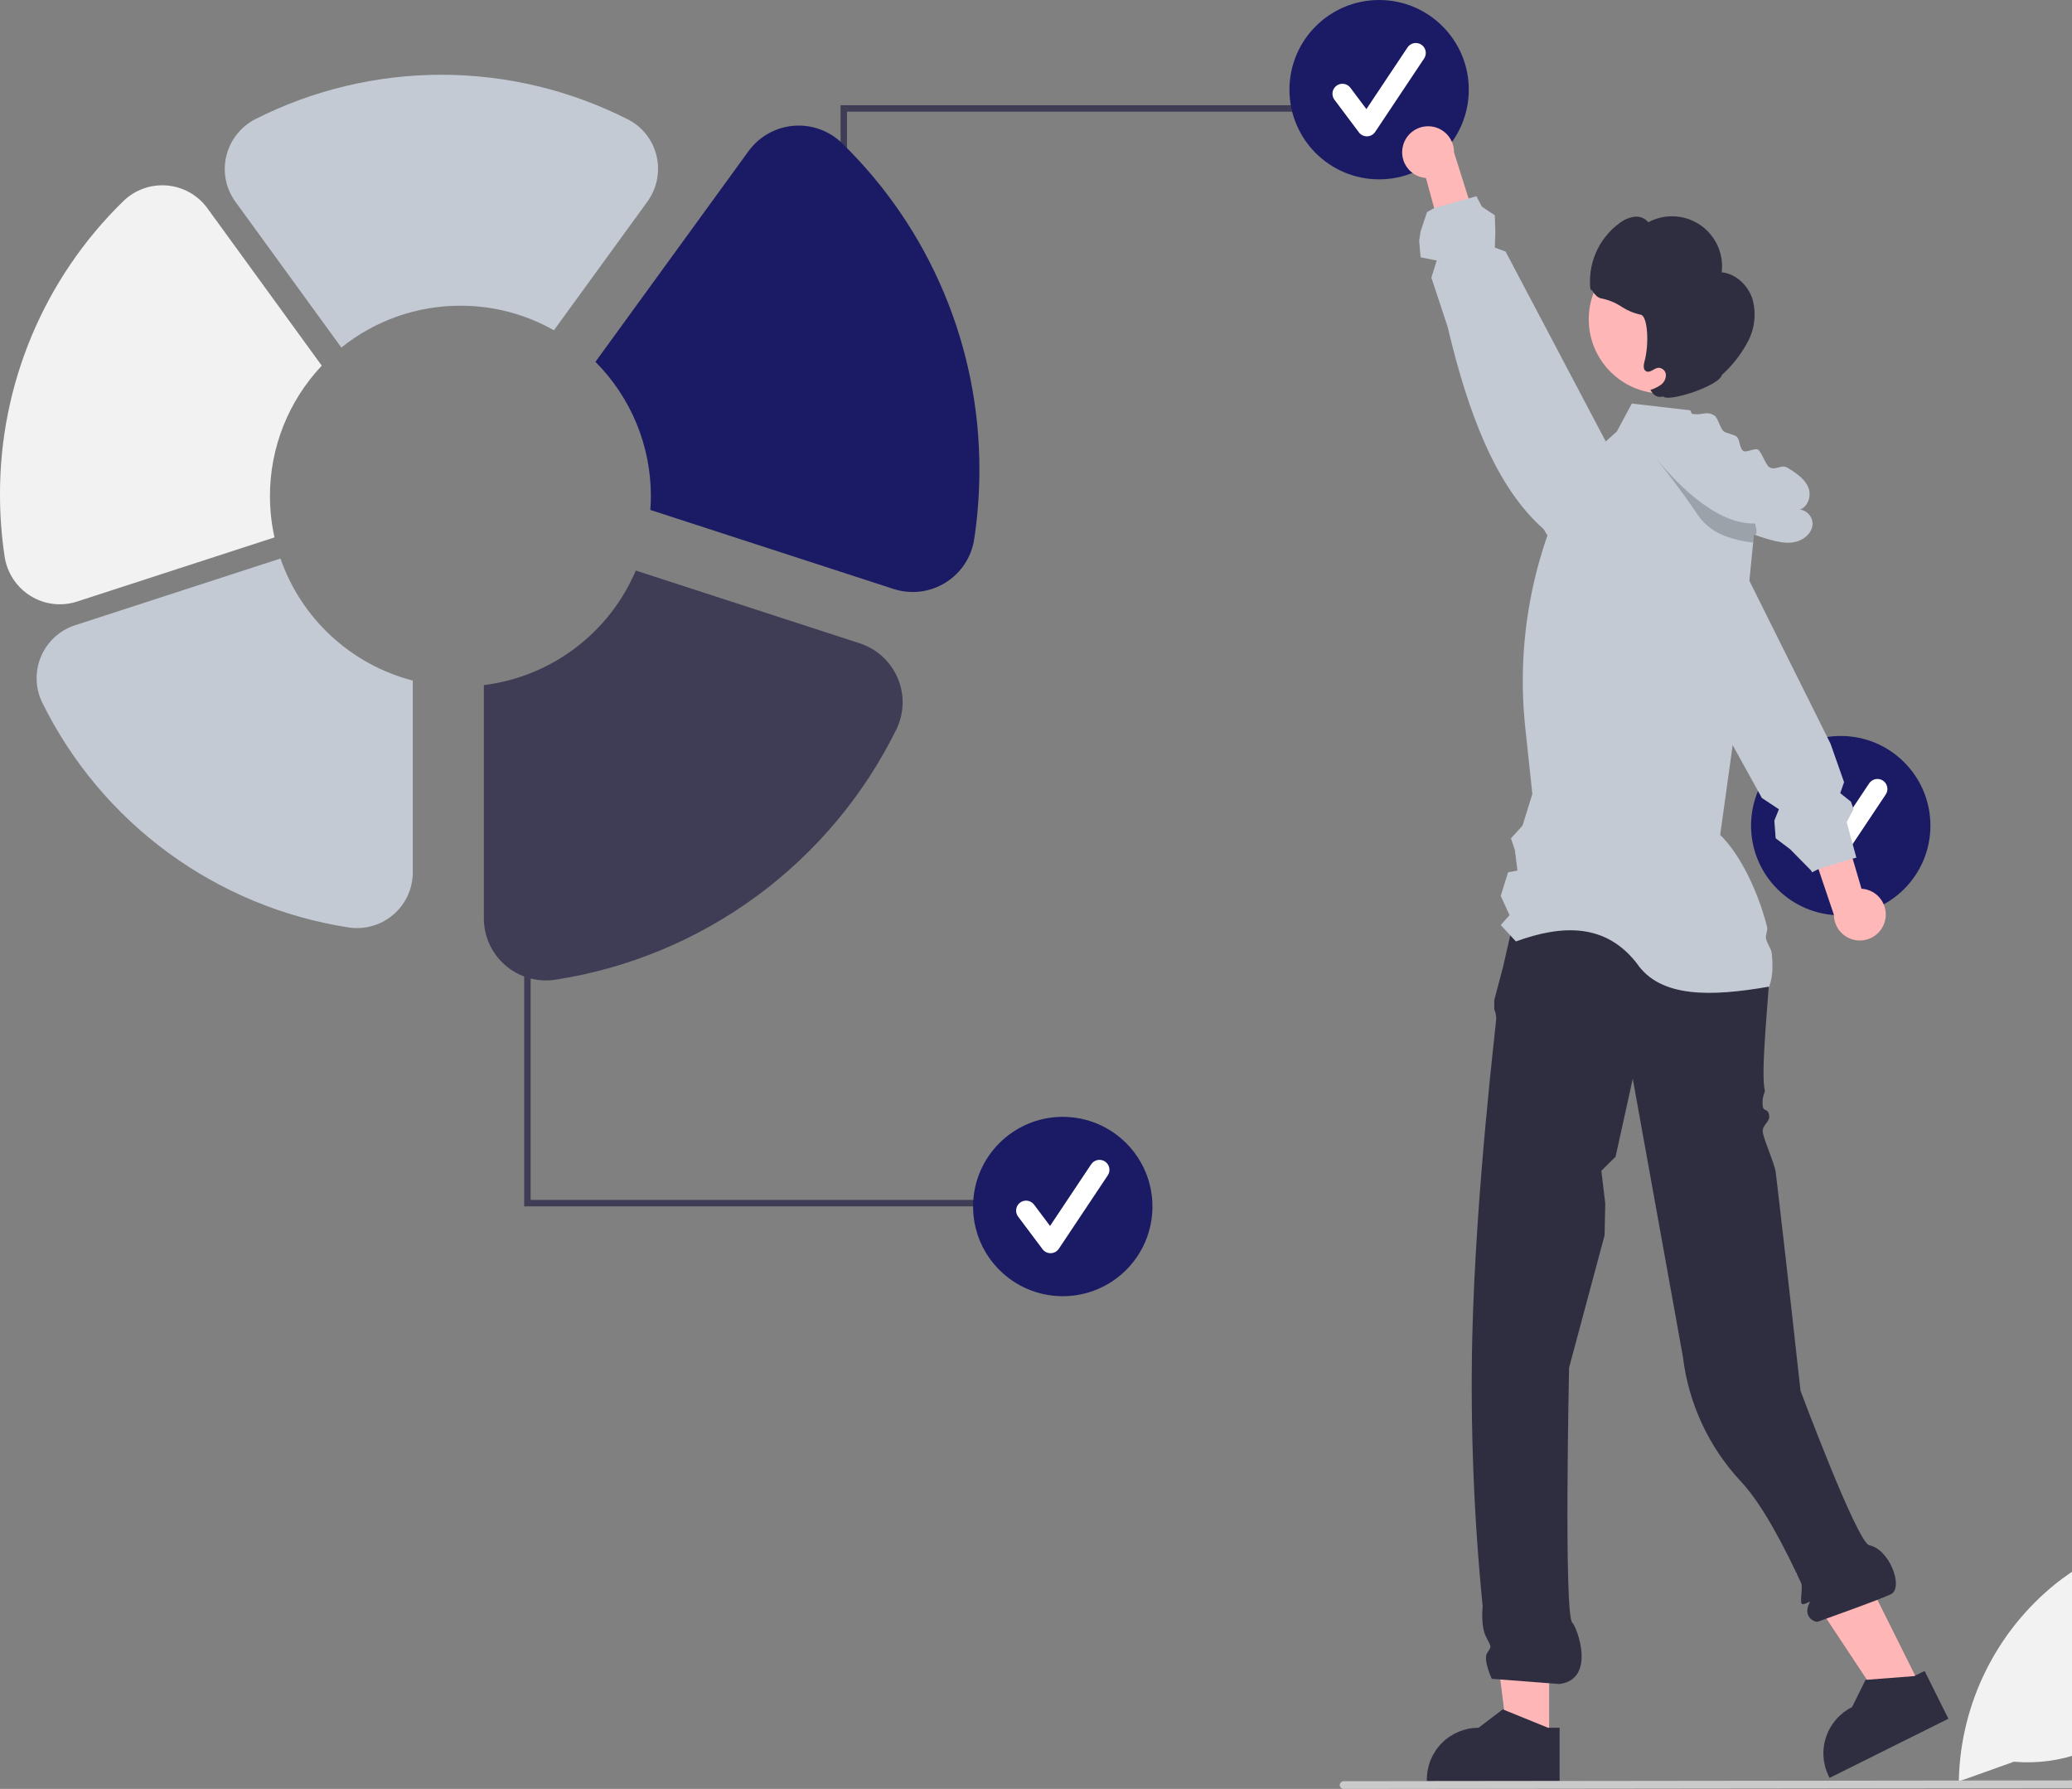 <svg width="380" height="328" viewBox="0 0 380 328" fill="none" xmlns="http://www.w3.org/2000/svg">
<rect x="0" y="0" width="380" height="328" fill="#808080" stroke="none"/>
<g clip-path="url(#clip0_24_940)">
<path d="M284.106 319.253L276.554 319.253L272.961 290.132H284.107L284.106 319.253Z" fill="#FFB6B6"/>
<path d="M283.904 316.787L275.841 313.508L275.61 313.414L271.158 316.787C268.644 316.788 266.234 317.786 264.456 319.563C262.679 321.34 261.68 323.75 261.68 326.263V326.57H286.03V316.787H283.904Z" fill="#2F2E41"/>
<path d="M352.344 309.438L345.585 312.805L329.375 288.344L339.351 283.374L352.344 309.438Z" fill="#FFB6B6"/>
<path d="M352.97 306.371L351.241 307.229L351.063 307.318L342.396 307.987L342.136 308.004L339.655 313.005C338.541 313.56 337.547 314.329 336.731 315.268C335.914 316.207 335.291 317.298 334.896 318.478C334.501 319.658 334.343 320.904 334.43 322.146C334.517 323.387 334.848 324.599 335.404 325.712L335.541 325.984L357.333 315.13L352.97 306.371Z" fill="#2F2E41"/>
<path d="M278.984 162.732L320.627 164.189L320.918 163.767C320.918 163.767 324.47 172.053 324.47 179.155C324.47 181.516 322.827 196.96 323.662 199.882C323.766 200.246 323.051 201.136 323.286 202.828C323.438 203.927 324.277 203.082 324.47 204.604C324.608 205.696 323.131 206.299 323.286 207.563C323.455 208.944 325.486 213.416 325.669 214.951C327.616 231.302 330.208 254.988 330.208 254.988C330.208 254.988 340.62 282.866 342.822 283.319C346.519 284.079 349.015 290.799 346.967 292.196C345.991 292.862 333.383 297.338 333.383 297.338C332.69 297.464 330.523 296.377 331.904 293.807C332.158 293.334 330.642 294.538 330.39 293.972C330.122 293.369 330.648 290.973 330.341 290.304C327.586 284.301 323.355 275.982 319.346 271.71C313.423 265.399 309.671 257.36 308.64 248.767L299.444 197.795L296.292 212.089L293.685 214.665L294.4 220.672L294.277 226.502L287.764 250.767C287.764 250.767 286.788 296.084 288.356 297.523C289.206 298.302 292.811 307.902 285.988 308.768L273.592 307.812C273.592 307.812 271.922 304.293 272.757 303.041C273.592 301.789 273.542 302.13 272.523 300.081C271.504 298.032 271.922 294.559 271.922 294.559C270.298 278.24 269.658 261.837 270.004 245.441C270.625 218.51 274.391 187.573 274.391 186.942C274.422 186.298 274.303 185.655 274.044 185.064V183.364L275.643 177.341L278.984 162.732Z" fill="#2F2E41"/>
<path d="M337.586 167.822C346.669 167.822 354.033 160.461 354.033 151.381C354.033 142.3 346.669 134.939 337.586 134.939C328.503 134.939 321.14 142.3 321.14 151.381C321.14 160.461 328.503 167.822 337.586 167.822Z" fill="#1B1A64"/>
<path d="M335.343 159.938C335.059 159.938 334.779 159.872 334.525 159.745C334.271 159.618 334.05 159.433 333.879 159.206L329.393 153.225C329.248 153.033 329.144 152.815 329.084 152.582C329.024 152.349 329.011 152.107 329.045 151.869C329.079 151.632 329.16 151.403 329.282 151.196C329.404 150.99 329.566 150.809 329.758 150.665C329.951 150.521 330.169 150.416 330.402 150.356C330.635 150.297 330.877 150.284 331.115 150.318C331.353 150.352 331.581 150.432 331.788 150.554C331.995 150.677 332.175 150.839 332.32 151.031L335.255 154.943L342.794 143.638C342.927 143.438 343.099 143.266 343.298 143.132C343.498 142.998 343.722 142.905 343.958 142.858C344.194 142.811 344.436 142.81 344.672 142.857C344.908 142.903 345.132 142.996 345.332 143.129C345.532 143.263 345.704 143.434 345.838 143.634C345.971 143.833 346.065 144.058 346.112 144.293C346.159 144.529 346.159 144.771 346.112 145.007C346.065 145.243 345.972 145.467 345.839 145.667L336.865 159.123C336.703 159.367 336.484 159.568 336.228 159.709C335.972 159.851 335.686 159.929 335.394 159.937C335.377 159.937 335.36 159.938 335.343 159.938Z" fill="white"/>
<path d="M345.719 168.762C345.879 168.09 345.89 167.391 345.751 166.714C345.611 166.037 345.325 165.398 344.913 164.844C344.5 164.289 343.971 163.832 343.362 163.504C342.753 163.176 342.08 162.986 341.39 162.946L332.963 134.243L327.262 140.857L336.332 167.732C336.342 168.895 336.779 170.015 337.56 170.878C338.34 171.741 339.41 172.288 340.568 172.415C341.725 172.542 342.888 172.24 343.837 171.567C344.787 170.894 345.456 169.896 345.719 168.762V168.762Z" fill="#FFB8B8"/>
<path d="M339.773 154.759L338.678 150.746L339.933 148.35L339.839 148.071L339.46 146.994L337.494 145.42L338.199 143.414L335.712 136.353L335.102 135.128L320.829 106.477L317.407 99.606L316.614 98.363L314.145 94.492L310.77 89.207C310.234 88.362 309.535 87.633 308.713 87.061C307.892 86.489 306.965 86.085 305.987 85.875C305.67 85.805 305.35 85.756 305.028 85.727L304.797 85.709C304.221 85.677 303.643 85.711 303.074 85.81H303.062C302.06 85.984 301.105 86.362 300.256 86.922C299.588 87.355 298.992 87.89 298.492 88.509C297.339 89.938 296.74 91.734 296.804 93.569L296.911 96.457L297.018 99.085L302.026 108.14L302.352 108.732L302.358 108.75L317.768 136.625L322.415 145.029L323.12 146.308L326.246 148.379L325.411 150.462L325.654 153.706L328.312 155.712L332.166 159.624L332.32 159.944L333.504 159.346L333.616 159.287L333.883 159.21L337.547 158.103L339.773 157.434L339.845 157.411L340.454 157.257L339.773 154.759Z" fill="#C3CAD4"/>
<path d="M403.126 285.059C402.01 283.64 400.494 282.588 398.774 282.038C397.054 281.488 395.209 281.466 393.476 281.975L393.097 282.088L389.699 295.351C389.19 293.374 388.1 288.912 387.414 284.544L387.354 284.183L387.017 284.331C383.464 285.9 380.125 287.913 377.077 290.32C371.678 294.65 367.286 300.103 364.208 306.301C361.129 312.498 359.438 319.292 359.251 326.209L359.245 326.464L359.239 326.623L359.689 326.464L369.345 323.013C373.62 323.39 377.925 322.807 381.947 321.308C385.968 319.809 389.603 317.432 392.588 314.349C396.489 310.235 399.165 304.944 401.752 299.825C402.51 298.334 403.286 296.795 404.079 295.315C404.964 293.706 405.346 291.869 405.176 290.041C405.007 288.212 404.292 286.477 403.126 285.059V285.059Z" fill="#F2F2F2"/>
<path d="M155.338 64.889H154.154V19.292H239.794V20.476H155.338V64.889Z" fill="#3F3D56"/>
<path d="M252.927 32.883C262.01 32.883 269.373 25.522 269.373 16.441C269.373 7.361 262.01 0 252.927 0C243.844 0 236.481 7.361 236.481 16.441C236.481 25.522 243.844 32.883 252.927 32.883Z" fill="#1B1A64"/>
<path d="M250.683 24.998C250.399 24.998 250.119 24.932 249.865 24.805C249.611 24.678 249.39 24.494 249.22 24.267L244.733 18.286C244.589 18.094 244.484 17.875 244.425 17.642C244.365 17.41 244.352 17.168 244.386 16.93C244.42 16.692 244.5 16.463 244.623 16.257C244.745 16.05 244.907 15.87 245.099 15.726C245.291 15.581 245.51 15.477 245.743 15.417C245.975 15.357 246.218 15.344 246.456 15.378C246.693 15.412 246.922 15.493 247.129 15.615C247.336 15.737 247.516 15.899 247.66 16.091L250.596 20.004L258.135 8.698C258.268 8.498 258.44 8.327 258.639 8.193C258.839 8.059 259.063 7.966 259.299 7.918C259.534 7.871 259.777 7.871 260.013 7.917C260.249 7.964 260.473 8.057 260.673 8.19C260.873 8.323 261.045 8.495 261.178 8.694C261.312 8.894 261.405 9.118 261.452 9.354C261.499 9.589 261.499 9.832 261.453 10.068C261.406 10.303 261.313 10.528 261.179 10.727L252.206 24.184C252.043 24.427 251.825 24.628 251.569 24.77C251.313 24.911 251.027 24.989 250.734 24.998C250.717 24.998 250.7 24.998 250.683 24.998Z" fill="white"/>
<path d="M97.32 175.59H96.136V221.187H181.776V220.003H97.32V175.59Z" fill="#3F3D56"/>
<path d="M194.909 237.659C203.992 237.659 211.355 230.298 211.355 221.218C211.355 212.138 203.992 204.777 194.909 204.777C185.826 204.777 178.462 212.138 178.462 221.218C178.462 230.298 185.826 237.659 194.909 237.659Z" fill="#1B1A64"/>
<path d="M192.665 229.775C192.381 229.775 192.101 229.709 191.847 229.582C191.593 229.455 191.372 229.27 191.202 229.043L186.715 223.062C186.571 222.87 186.466 222.652 186.406 222.419C186.347 222.186 186.334 221.944 186.368 221.706C186.401 221.469 186.482 221.24 186.604 221.033C186.727 220.827 186.889 220.646 187.081 220.502C187.273 220.358 187.492 220.253 187.725 220.194C187.957 220.134 188.199 220.121 188.437 220.155C188.675 220.189 188.904 220.269 189.111 220.392C189.317 220.514 189.498 220.676 189.642 220.868L192.577 224.78L200.117 213.475C200.25 213.275 200.421 213.103 200.621 212.969C200.821 212.835 201.045 212.742 201.28 212.695C201.516 212.648 201.759 212.647 201.995 212.694C202.23 212.741 202.455 212.833 202.655 212.966C202.855 213.1 203.026 213.271 203.16 213.471C203.294 213.671 203.387 213.895 203.434 214.13C203.481 214.366 203.481 214.609 203.434 214.844C203.388 215.08 203.295 215.304 203.161 215.504L194.188 228.96C194.025 229.204 193.807 229.405 193.551 229.546C193.295 229.688 193.009 229.766 192.716 229.774C192.699 229.774 192.682 229.775 192.665 229.775Z" fill="white"/>
<path d="M325.062 177.267C325.079 178.513 324.879 179.753 324.47 180.93L324.381 180.913C313.866 182.731 304.487 183.028 300.147 176.576C294.487 169.37 286.7 169.451 278.014 172.615L276.984 171.502L275.231 169.614L276.841 167.792L275.231 164.276L276.575 159.938L278.292 159.624L277.83 155.89L277.108 153.706L279.227 151.38L281.027 145.574L279.731 133.423C277.956 116.769 281.394 99.974 289.57 85.354L294.49 80.939L296.532 79.104L299.273 73.991L302.168 74.328L310.007 75.234L310.273 75.873L312.197 80.513L322.333 91.397L321.877 95.99L321.675 98.014L321.527 99.469L320.829 106.477L317.981 135.104L317.768 136.625L315.477 153.084C319.201 156.683 322.492 163.613 324.073 169.946C324.251 170.65 323.747 171.366 323.878 172.053C324.061 173.023 324.86 173.947 324.949 174.852C325.032 175.654 325.069 176.46 325.062 177.267V177.267Z" fill="#C3CAD4"/>
<path d="M304.987 72.158C312.506 72.158 318.601 66.065 318.601 58.548C318.601 51.031 312.506 44.938 304.987 44.938C297.468 44.938 291.373 51.031 291.373 58.548C291.373 66.065 297.468 72.158 304.987 72.158Z" fill="#FFB6B6"/>
<path d="M321.399 54.835C320.593 52.324 318.383 50.199 315.759 49.921C315.958 48.253 315.695 46.563 315 45.034C314.304 43.505 313.202 42.196 311.814 41.25C310.426 40.304 308.804 39.756 307.126 39.667C305.449 39.579 303.778 39.952 302.298 40.746C301.983 40.368 301.577 40.078 301.117 39.903C300.658 39.729 300.161 39.676 299.674 39.749C298.703 39.91 297.786 40.311 297.01 40.916C295.081 42.327 293.571 44.233 292.64 46.434C291.709 48.634 291.393 51.045 291.724 53.411C291.718 52.211 292.25 54.533 293.775 54.738C295.046 54.994 296.255 55.492 297.337 56.207C298.418 56.922 299.624 57.427 300.892 57.697C302.172 57.884 302.501 63.011 301.588 66.314C301.414 66.94 301.326 67.78 301.903 68.078C302.614 68.445 303.332 67.522 304.127 67.432C304.484 67.426 304.829 67.559 305.089 67.803C305.35 68.046 305.505 68.382 305.524 68.738C305.524 69.095 305.44 69.447 305.277 69.765C305.114 70.083 304.877 70.358 304.587 70.566C304.002 70.976 303.355 71.29 302.671 71.494L302.901 71.819C303.101 72.192 303.425 72.483 303.817 72.642C304.209 72.802 304.644 72.821 305.048 72.695C305.959 73.792 315.341 70.744 315.798 68.74C317.763 66.971 319.395 64.864 320.616 62.519C321.837 60.148 322.116 57.403 321.399 54.835V54.835Z" fill="#2F2E41"/>
<path d="M332.409 96.285C332.219 97.872 330.733 99.055 329.171 99.387C328.376 99.54 327.561 99.553 326.761 99.428C325.98 99.312 325.208 99.14 324.452 98.913C323.517 98.647 322.591 98.347 321.675 98.014C319.06 97.08 316.538 95.901 314.145 94.492C312.335 93.436 310.602 92.253 308.959 90.953C308.106 90.278 307.279 89.574 306.478 88.84L307.479 89.314C306.585 88.112 305.691 86.911 304.797 85.709C303.933 84.549 303.07 83.389 302.21 82.229C302.156 82.158 302.115 82.111 302.097 82.087V82.081C301.701 81.555 301.31 81.028 300.919 80.501C299.741 78.921 298.581 76.601 299.936 75.174C300.226 74.897 300.576 74.691 300.96 74.575C301.344 74.459 301.75 74.435 302.145 74.506C302.57 74.561 302.981 74.693 303.358 74.896C304.394 75.567 305.272 76.453 305.934 77.495C306.857 76.151 308.651 75.654 310.273 75.873C310.362 75.879 310.445 75.891 310.528 75.903C312.215 76.192 312.943 75.281 314.405 76.175C315.086 76.589 315.501 78.72 316.181 79.134C316.566 79.371 317.993 79.726 318.384 79.968C319.153 80.442 318.958 82.212 319.734 82.685C320.308 83.034 321.847 82.093 322.421 82.442C323.025 82.815 323.866 85.277 324.47 85.644C325.672 86.384 326.637 85.035 327.838 85.768C329.384 86.721 331.029 87.781 331.681 89.473C332.255 90.965 331.515 93.007 330.088 93.433C330.77 93.514 331.393 93.857 331.826 94.39C332.259 94.922 332.468 95.602 332.409 96.285V96.285Z" fill="#C3CAD4"/>
<path opacity="0.2" d="M321.675 98.014L321.527 99.469C319.85 99.308 318.199 98.936 316.614 98.363C314.527 97.663 312.717 96.317 311.445 94.522C310.64 93.314 309.799 92.113 308.959 90.953C307.562 89.012 306.176 87.201 305.028 85.727C303.625 83.946 302.571 82.655 302.21 82.229C302.156 82.158 302.115 82.111 302.097 82.087L302.079 82.07L302.097 82.081C309.132 90.982 315.776 96.114 321.877 95.99C321.877 95.99 322.593 98.345 321.675 98.014Z" fill="black"/>
<path d="M257.302 26.739C257.128 27.409 257.104 28.107 257.23 28.787C257.356 29.466 257.63 30.11 258.032 30.672C258.434 31.235 258.954 31.702 259.556 32.042C260.158 32.382 260.828 32.585 261.517 32.638L269.387 61.499L275.215 54.997L266.667 27.951C266.679 26.788 266.264 25.66 265.5 24.782C264.736 23.904 263.677 23.336 262.523 23.187C261.368 23.038 260.199 23.317 259.237 23.971C258.275 24.626 257.586 25.611 257.302 26.739Z" fill="#FFB8B8"/>
<path d="M303.506 100.541L303.453 97.913L298.492 88.509L298.308 88.165L298.296 88.148L294.49 80.939L276.121 46.123L274.148 45.399L274.246 42.571L274.148 39.481L271.778 37.892L270.767 35.977L269.335 36.385H269.329L269.287 36.397L263.024 38.155H263.018L261.715 38.889L260.531 42.44L260.272 44.121L260.531 47.175L263.491 47.766L262.511 50.898L265.486 59.905C269.21 75.648 274.296 89.237 283.075 96.996L283.798 98.179L289.511 107.524C290.29 108.803 291.431 109.822 292.789 110.453C294.147 111.084 295.662 111.298 297.142 111.07H297.148C298.153 110.914 299.115 110.555 299.978 110.016C300.773 109.526 301.468 108.889 302.026 108.14C303.046 106.786 303.586 105.13 303.559 103.435L303.506 100.541Z" fill="#C3CAD4"/>
<path d="M407.295 327.818L246.413 328C246.226 328 246.047 327.926 245.914 327.794C245.782 327.661 245.708 327.482 245.708 327.295C245.708 327.108 245.782 326.929 245.914 326.797C246.047 326.665 246.226 326.591 246.413 326.591L407.295 326.409C407.482 326.409 407.661 326.483 407.794 326.615C407.926 326.747 408 326.927 408 327.113C408 327.3 407.926 327.48 407.794 327.612C407.661 327.744 407.482 327.818 407.295 327.818V327.818Z" fill="#CACACA"/>
<path d="M49.51 90.971C49.5 82.074 52.9 73.512 59.011 67.044L38.039 38.189C37.176 37 36.067 36.011 34.787 35.29C33.507 34.568 32.086 34.131 30.622 34.008C29.158 33.884 27.684 34.078 26.302 34.575C24.919 35.072 23.66 35.861 22.609 36.889C15.425 43.89 9.722 52.263 5.838 61.51C1.954 70.757 -0.031 80.691 -5.45296e-06 90.72C5.30412e-05 94.507 0.282 98.289 0.845 102.035C1.066 103.516 1.607 104.93 2.431 106.181C3.254 107.431 4.341 108.486 5.615 109.274C6.874 110.053 8.289 110.548 9.759 110.725C11.23 110.901 12.721 110.755 14.13 110.296L50.341 98.534C49.79 96.051 49.511 93.514 49.51 90.971V90.971Z" fill="#F2F2F2"/>
<path d="M51.436 102.404L13.789 114.633C12.396 115.083 11.116 115.827 10.035 116.815C8.955 117.803 8.1 119.012 7.527 120.36C6.955 121.707 6.679 123.162 6.719 124.625C6.758 126.088 7.112 127.526 7.755 128.841C13.116 139.714 21.02 149.136 30.795 156.309C40.571 163.481 51.932 168.194 63.915 170.047C65.375 170.271 66.866 170.177 68.285 169.771C69.705 169.365 71.02 168.657 72.14 167.695C73.259 166.736 74.157 165.547 74.772 164.208C75.388 162.869 75.706 161.413 75.706 159.94V124.789C70.13 123.343 64.997 120.543 60.764 116.638C56.53 112.733 53.326 107.844 51.436 102.404Z" fill="#C3CAD4"/>
<path d="M164.649 124.367C164.014 122.858 163.06 121.504 161.854 120.396C160.648 119.289 159.218 118.454 157.66 117.948L116.602 104.611C114.205 110.246 110.369 115.153 105.479 118.839C100.588 122.526 94.814 124.863 88.736 125.617V168.383C88.737 170.024 89.093 171.646 89.779 173.138C90.465 174.629 91.466 175.954 92.713 177.023C93.959 178.091 95.422 178.878 97.001 179.329C98.58 179.779 100.238 179.884 101.861 179.634C115.201 177.571 127.847 172.325 138.729 164.341C149.612 156.356 158.409 145.868 164.378 133.764C165.095 132.309 165.491 130.717 165.538 129.095C165.584 127.474 165.281 125.861 164.649 124.367Z" fill="#3F3D56"/>
<path d="M154.448 26.274C153.279 25.13 151.878 24.251 150.338 23.698C148.799 23.144 147.159 22.929 145.529 23.066C143.898 23.203 142.317 23.69 140.892 24.494C139.467 25.297 138.233 26.398 137.272 27.721L109.201 66.345C112.43 69.581 114.99 73.422 116.735 77.647C118.479 81.872 119.374 86.4 119.369 90.971C119.369 91.821 119.328 92.661 119.268 93.496L163.888 107.99C165.466 108.499 167.136 108.658 168.781 108.456C170.427 108.255 172.008 107.696 173.416 106.821C174.824 105.945 176.024 104.774 176.932 103.387C177.841 102.001 178.436 100.433 178.676 98.793C179.302 94.624 179.617 90.413 179.617 86.197C179.651 75.033 177.441 63.975 173.118 53.681C168.794 43.387 162.445 34.067 154.448 26.274V26.274Z" fill="#1B1A64"/>
<path d="M84.439 56.052C90.449 56.045 96.358 57.596 101.588 60.554L118.722 36.98C119.595 35.779 120.197 34.403 120.487 32.947C120.777 31.491 120.747 29.99 120.4 28.546C120.064 27.131 119.425 25.804 118.526 24.66C117.628 23.515 116.491 22.578 115.196 21.915C104.618 16.537 92.921 13.726 81.054 13.709C69.187 13.691 57.482 16.469 46.889 21.816C45.553 22.49 44.379 23.446 43.45 24.618C42.52 25.79 41.857 27.151 41.505 28.605C41.158 30.038 41.127 31.529 41.415 32.976C41.702 34.422 42.3 35.789 43.168 36.981L62.605 63.725C68.793 58.75 76.498 56.042 84.439 56.052V56.052Z" fill="#C3CAD4"/>
</g>
<defs>
<clipPath id="clip0_24_940">
<rect width="380" height="328" fill="white"/>
</clipPath>
</defs>
</svg>
